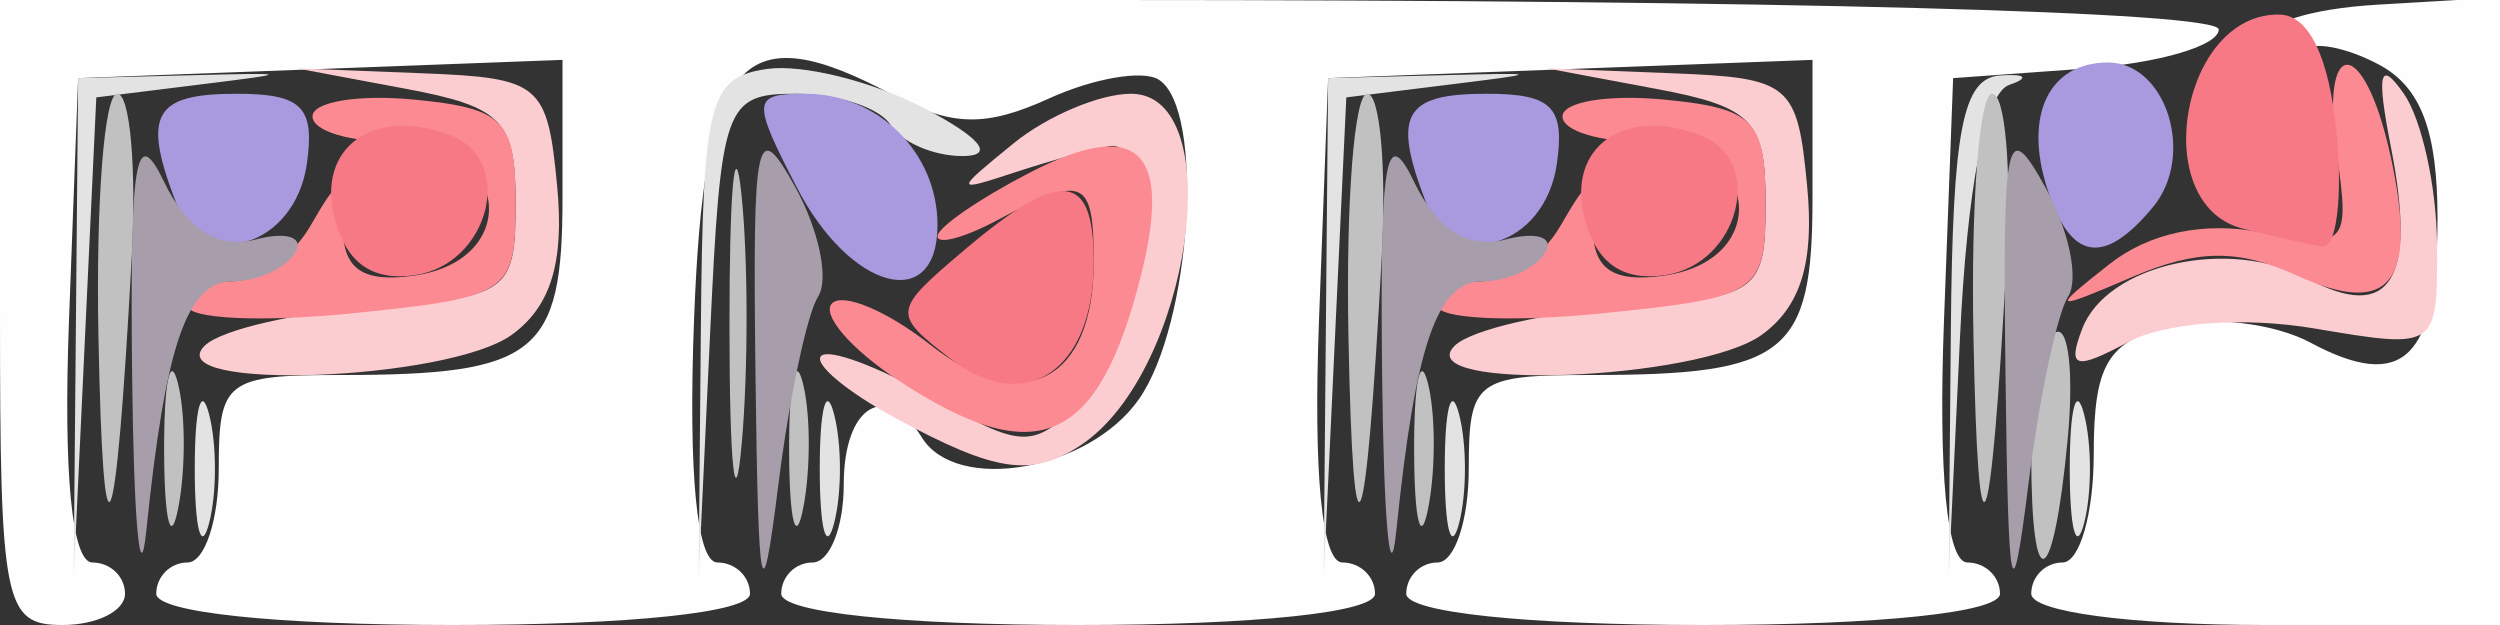 <?xml version="1.0" encoding="UTF-8" standalone="no"?>
<!-- Created with Inkscape (http://www.inkscape.org/) -->
<svg
   xmlns:dc="http://purl.org/dc/elements/1.1/"
   xmlns:cc="http://web.resource.org/cc/"
   xmlns:rdf="http://www.w3.org/1999/02/22-rdf-syntax-ns#"
   xmlns:svg="http://www.w3.org/2000/svg"
   xmlns="http://www.w3.org/2000/svg"
   xmlns:xlink="http://www.w3.org/1999/xlink"
   xmlns:sodipodi="http://sodipodi.sourceforge.net/DTD/sodipodi-0.dtd"
   xmlns:inkscape="http://www.inkscape.org/namespaces/inkscape"
   id="svg56"
   sodipodi:version="0.32"
   inkscape:version="0.44"
   width="80"
   height="20"
   version="1.0"
   sodipodi:docbase="/home/kde4/Developpements/C++/ksirk/ksirk/skins/default/Images/sprites"
   sodipodi:docname="us.svg">
  <rect width="100%" height="100%" fill="#333333" stroke="none"/>
  <defs
     id="defs59" />
  <sodipodi:namedview
     inkscape:window-height="582"
     inkscape:window-width="928"
     inkscape:pageshadow="2"
     inkscape:pageopacity="0.0"
     guidetolerance="10.0"
     gridtolerance="10.0"
     objecttolerance="10.0"
     borderopacity="1.0"
     bordercolor="#666666"
     pagecolor="#ffffff"
     id="base"
     inkscape:zoom="10.525"
     inkscape:cx="40"
     inkscape:cy="9.9524941"
     inkscape:window-x="666"
     inkscape:window-y="0"
     inkscape:current-layer="svg56" />
  <g
     id="g1869">
    <path
       style="fill:#fefefe"
       d="M 0,10 L 0,0 L 35.5,0 C 57.056,0 71,0.37 71,0.943 C 71,1.461 69.088,2.023 66.75,2.193 L 62.5,2.5 L 62.208,10.25 C 62.023,15.145 62.3,18 62.958,18 C 63.531,18 64,18.45 64,19 C 64,19.596 60.167,20 54.5,20 C 48.833,20 45,19.596 45,19 C 45,18.45 45.45,18 46,18 C 46.55,18 47,16.65 47,15 C 47,12.177 47.231,12 50.918,12 C 57.165,12 58,11.334 58,6.351 L 58,1.916 L 50.25,2.208 L 42.5,2.5 L 42.208,10.25 C 42.023,15.145 42.3,18 42.958,18 C 43.531,18 44,18.45 44,19 C 44,19.596 40.167,20 34.5,20 C 28.833,20 25,19.596 25,19 C 25,18.45 25.45,18 26,18 C 26.55,18 27,16.875 27,15.5 C 27,12.975 28.361,12.158 29.5,14 C 30.614,15.802 34.847,15.057 36.443,12.777 C 38.138,10.357 38.564,3.466 37.075,2.546 C 36.566,2.232 34.987,2.504 33.566,3.152 C 31.556,4.068 30.46,4.049 28.623,3.066 C 23.713,0.438 22.529,1.766 22.208,10.261 C 22.023,15.149 22.3,18 22.958,18 C 23.531,18 24,18.45 24,19 C 24,19.596 20.167,20 14.5,20 C 8.833,20 5,19.596 5,19 C 5,18.45 5.45,18 6,18 C 6.55,18 7,16.65 7,15 C 7,12.177 7.231,12 10.918,12 C 17.165,12 18,11.334 18,6.351 L 18,1.916 L 10.25,2.208 L 2.5,2.5 L 2.208,10.25 C 2.023,15.145 2.3,18 2.958,18 C 3.531,18 4,18.45 4,19 C 4,19.55 3.1,20 2,20 C 0.133,20 0,19.333 0,10 z M 65,19 C 65,18.45 65.45,18 66,18 C 66.55,18 67,16.434 67,14.519 C 67,11.676 67.441,10.927 69.407,10.434 C 70.731,10.102 72.765,10.339 73.928,10.961 C 76.906,12.555 78,11.485 78,6.976 C 78,4.185 77.467,2.785 76.131,2.07 C 75.104,1.52 74.024,1.309 73.732,1.602 C 73.439,1.894 72.957,1.74 72.66,1.259 C 72.363,0.778 73.892,0.279 76.06,0.151 L 80,-0.081 L 80,9.959 L 80,20 L 72.5,20 C 68.167,20 65,19.578 65,19 z "
       id="path1885" />
    <path
       style="fill:#e3e3e3"
       d="M 2.428,10.5 L 2.5,2.5 L 6,2.411 C 9.4,2.324 9.409,2.332 6.291,2.718 L 3.082,3.116 L 2.719,10.808 L 2.356,18.5 L 2.428,10.5 z M 6.232,15 C 6.232,13.075 6.438,12.287 6.689,13.25 C 6.941,14.213 6.941,15.787 6.689,16.75 C 6.438,17.712 6.232,16.925 6.232,15 z M 22.428,10.5 C 22.493,3.223 22.685,2.473 24.552,2.206 C 25.68,2.045 27.93,2.605 29.552,3.45 C 31.38,4.404 31.858,4.99 30.809,4.994 C 29.879,4.997 28.84,4.55 28.5,4 C 28.16,3.45 26.802,3 25.483,3 C 23.189,3 23.068,3.338 22.72,10.75 L 22.356,18.5 L 22.428,10.5 z M 26.232,15 C 26.232,13.075 26.438,12.287 26.689,13.25 C 26.941,14.213 26.941,15.787 26.689,16.75 C 26.438,17.712 26.232,16.925 26.232,15 z M 42.428,10.5 L 42.5,2.5 L 46,2.411 C 49.4,2.324 49.409,2.332 46.291,2.718 L 43.082,3.116 L 42.719,10.808 L 42.356,18.5 L 42.428,10.5 z M 46.232,15 C 46.232,13.075 46.438,12.287 46.689,13.25 C 46.941,14.213 46.941,15.787 46.689,16.75 C 46.438,17.712 46.232,16.925 46.232,15 z M 62.428,10.511 C 62.485,4.158 62.807,2.5 64,2.415 C 64.825,2.356 64.956,2.493 64.291,2.719 C 63.531,2.978 62.947,5.987 62.719,10.815 L 62.356,18.5 L 62.428,10.511 z M 66.232,15 C 66.232,13.075 66.438,12.287 66.689,13.25 C 66.941,14.213 66.941,15.787 66.689,16.75 C 66.438,17.712 66.232,16.925 66.232,15 z "
       id="path1883" />
    <path
       style="fill:#fbcdd0"
       d="M 28.662,13.382 C 27.1,12.536 26.027,11.64 26.276,11.391 C 26.525,11.141 28.125,11.738 29.83,12.717 C 32.691,14.359 33.057,14.372 34.555,12.874 C 36.334,11.095 37.107,4.393 35.5,4.676 C 34.95,4.773 33.6,5.147 32.5,5.508 C 30.528,6.154 30.527,6.141 32.441,4.582 C 33.509,3.712 35.196,3 36.191,3 C 39.368,3 38.109,11.892 34.6,14.235 C 33.024,15.287 31.872,15.122 28.662,13.382 z M 6.55,11.063 C 7.072,10.548 9.525,9.985 12,9.813 C 16.264,9.516 16.5,9.342 16.5,6.5 C 16.5,3.863 16.076,3.421 13,2.844 L 9.5,2.188 L 13.5,2.344 C 17.296,2.492 17.517,2.676 17.829,5.956 C 18.06,8.383 17.631,9.797 16.388,10.706 C 14.351,12.195 5.06,12.533 6.55,11.063 z M 46.55,11.063 C 47.072,10.548 49.525,9.985 52,9.813 C 56.264,9.516 56.5,9.342 56.5,6.5 C 56.5,3.863 56.076,3.421 53,2.844 L 49.5,2.188 L 53.5,2.344 C 57.296,2.492 57.517,2.676 57.829,5.956 C 58.06,8.383 57.631,9.797 56.388,10.706 C 54.351,12.195 45.06,12.533 46.55,11.063 z M 66.633,10.515 C 67.426,8.448 71.347,7.58 73.846,8.918 C 76.479,10.326 77.347,8.961 76.513,4.726 C 76.041,2.323 76.145,1.883 76.924,3 C 77.499,3.825 77.976,6.002 77.985,7.838 C 78,11.169 77.992,11.174 74.075,10.513 C 71.8,10.128 69.287,10.311 68.097,10.948 C 66.4,11.856 66.147,11.781 66.633,10.515 z "
       id="path1881" />
    <path
       style="fill:#c1c1c1"
       d="M 3.15,10.75 C 3.067,6.487 3.337,3 3.75,2.999 C 4.162,2.999 4.371,5.362 4.214,8.249 C 3.7,17.704 3.302,18.638 3.15,10.75 z M 5.252,14.5 C 5.241,12.3 5.437,11.282 5.687,12.238 C 5.937,13.194 5.946,14.994 5.707,16.238 C 5.468,17.482 5.263,16.7 5.252,14.5 z M 23.343,10.5 C 23.339,6.1 23.512,4.176 23.727,6.224 C 23.942,8.272 23.945,11.872 23.733,14.224 C 23.522,16.576 23.346,14.9 23.343,10.5 z M 25.252,14.5 C 25.241,12.3 25.437,11.282 25.687,12.238 C 25.937,13.194 25.946,14.994 25.707,16.238 C 25.468,17.482 25.263,16.7 25.252,14.5 z M 43.15,10.75 C 43.067,6.487 43.337,3 43.75,2.999 C 44.163,2.999 44.371,5.362 44.214,8.249 C 43.7,17.704 43.302,18.638 43.15,10.75 z M 45.252,14.5 C 45.241,12.3 45.437,11.282 45.687,12.238 C 45.937,13.194 45.946,14.994 45.707,16.238 C 45.468,17.482 45.263,16.7 45.252,14.5 z M 63.15,10.75 C 63.067,6.487 63.337,3 63.75,2.999 C 64.162,2.999 64.371,5.362 64.214,8.249 C 63.7,17.704 63.302,18.638 63.15,10.75 z M 65,14.559 C 65,12.666 65.346,10.904 65.768,10.643 C 66.191,10.382 66.369,11.93 66.163,14.084 C 65.702,18.92 65,19.206 65,14.559 z "
       id="path1879" />
    <path
       style="fill:#a999de"
       d="M 25.5,6 C 24.05,3.196 24.068,3 25.774,3 C 28.101,3 30,4.887 30,7.2 C 30,10.043 27.205,9.298 25.5,6 z M 5.626,6.467 C 4.549,3.661 4.92,3 7.57,3 C 9.659,3 10.079,3.418 9.82,5.24 C 9.438,7.917 6.511,8.774 5.626,6.467 z M 45.626,6.467 C 44.549,3.661 44.92,3 47.57,3 C 49.659,3 50.079,3.418 49.82,5.24 C 49.438,7.917 46.511,8.774 45.626,6.467 z M 65.503,6.009 C 64.761,3.672 65.574,2 67.452,2 C 69.328,2 70.259,4.983 68.895,6.627 C 67.31,8.536 66.243,8.342 65.503,6.009 z "
       id="path1877" />
    <path
       style="fill:#fc8a92"
       d="M 28.742,12.168 C 27.225,11.168 26.273,10.061 26.626,9.707 C 26.979,9.354 28.396,9.953 29.775,11.038 C 32.731,13.363 35,12.208 35,8.378 C 35,5.706 34.68,5.566 31.934,7.035 C 30.87,7.605 30,7.841 30,7.561 C 30,7.281 31.324,6.366 32.943,5.529 C 36.395,3.744 37.523,4.778 36.514,8.801 C 35.149,14.238 33.176,15.092 28.742,12.168 z M 6,9.778 C 6,9.35 6.653,9 7.45,9 C 8.248,9 9.359,8.213 9.92,7.25 C 10.88,5.601 10.941,5.605 10.97,7.32 C 10.991,8.628 11.632,9.049 13.25,8.82 C 16.745,8.323 16.285,4.488 12.737,4.539 C 11.231,4.561 10,4.195 10,3.726 C 10,3.257 11.463,3.014 13.25,3.187 C 16.125,3.464 16.5,3.846 16.5,6.5 C 16.5,9.385 16.299,9.52 11.25,10.028 C 8.363,10.318 6,10.206 6,9.778 z M 46,9.778 C 46,9.35 46.653,9 47.45,9 C 48.248,9 49.359,8.213 49.92,7.25 C 50.88,5.601 50.941,5.605 50.97,7.32 C 50.991,8.628 51.632,9.049 53.25,8.82 C 56.745,8.323 56.285,4.488 52.737,4.539 C 51.231,4.561 50,4.195 50,3.726 C 50,3.257 51.462,3.014 53.25,3.187 C 56.125,3.464 56.5,3.846 56.5,6.5 C 56.5,9.385 56.299,9.52 51.25,10.028 C 48.362,10.318 46,10.206 46,9.778 z M 67.5,8.454 C 68.776,7.447 70.537,7.078 72.363,7.436 C 75.068,7.964 75.202,7.829 74.786,4.998 C 74.216,1.11 75.641,1.091 76.495,4.976 C 77.39,9.053 76.495,10.183 73.464,8.802 C 71.624,7.963 70.304,7.977 68.25,8.856 C 65.646,9.97 65.606,9.949 67.5,8.454 z "
       id="path1875" />
    <path
       style="fill:#f87986"
       d="M 30.418,11.482 C 28.545,10.033 28.555,9.952 30.861,7.999 C 33.953,5.38 35,5.476 35,8.378 C 35,11.85 32.811,13.333 30.418,11.482 z M 10.708,6.991 C 10.113,4.716 11.965,3.389 14.421,4.331 C 16.498,5.128 15.659,8.449 13.29,8.802 C 11.918,9.007 11.082,8.42 10.708,6.991 z M 50.708,6.991 C 50.113,4.716 51.965,3.389 54.421,4.331 C 56.498,5.128 55.659,8.449 53.29,8.802 C 51.918,9.007 51.082,8.42 50.708,6.991 z M 71.75,7.311 C 68.723,6.52 69.799,0.394 72.952,0.467 C 73.89,0.488 74.533,1.827 74.769,4.25 C 74.97,6.312 74.767,7.948 74.317,7.884 C 73.868,7.82 72.713,7.562 71.75,7.311 z "
       id="path1873" />
    <path
       style="fill:#a89eab"
       d="M 4.228,12 C 4.152,5.071 4.342,3.929 5.251,5.819 C 5.99,7.354 6.981,7.977 8.185,7.662 C 9.185,7.4 9.751,7.595 9.442,8.093 C 9.134,8.592 8.242,9 7.46,9 C 5.989,9 5.298,10.988 4.68,17 C 4.482,18.925 4.279,16.675 4.228,12 z M 24.176,12 C 24.08,4.274 24.196,3.727 25.448,5.987 C 26.205,7.356 26.535,8.931 26.18,9.487 C 25.826,10.044 25.253,12.75 24.909,15.5 C 24.375,19.758 24.266,19.238 24.176,12 z M 44.228,12 C 44.152,5.071 44.342,3.929 45.251,5.819 C 45.99,7.354 46.981,7.977 48.185,7.662 C 49.185,7.4 49.751,7.595 49.442,8.093 C 49.134,8.592 48.242,9 47.46,9 C 45.989,9 45.298,10.988 44.68,17 C 44.482,18.925 44.279,16.675 44.228,12 z M 64.176,12 C 64.08,4.274 64.196,3.727 65.448,5.987 C 66.205,7.356 66.535,8.931 66.18,9.487 C 65.826,10.044 65.253,12.75 64.909,15.5 C 64.375,19.758 64.266,19.238 64.176,12 z "
       id="path1871" />
  </g>
</svg>
